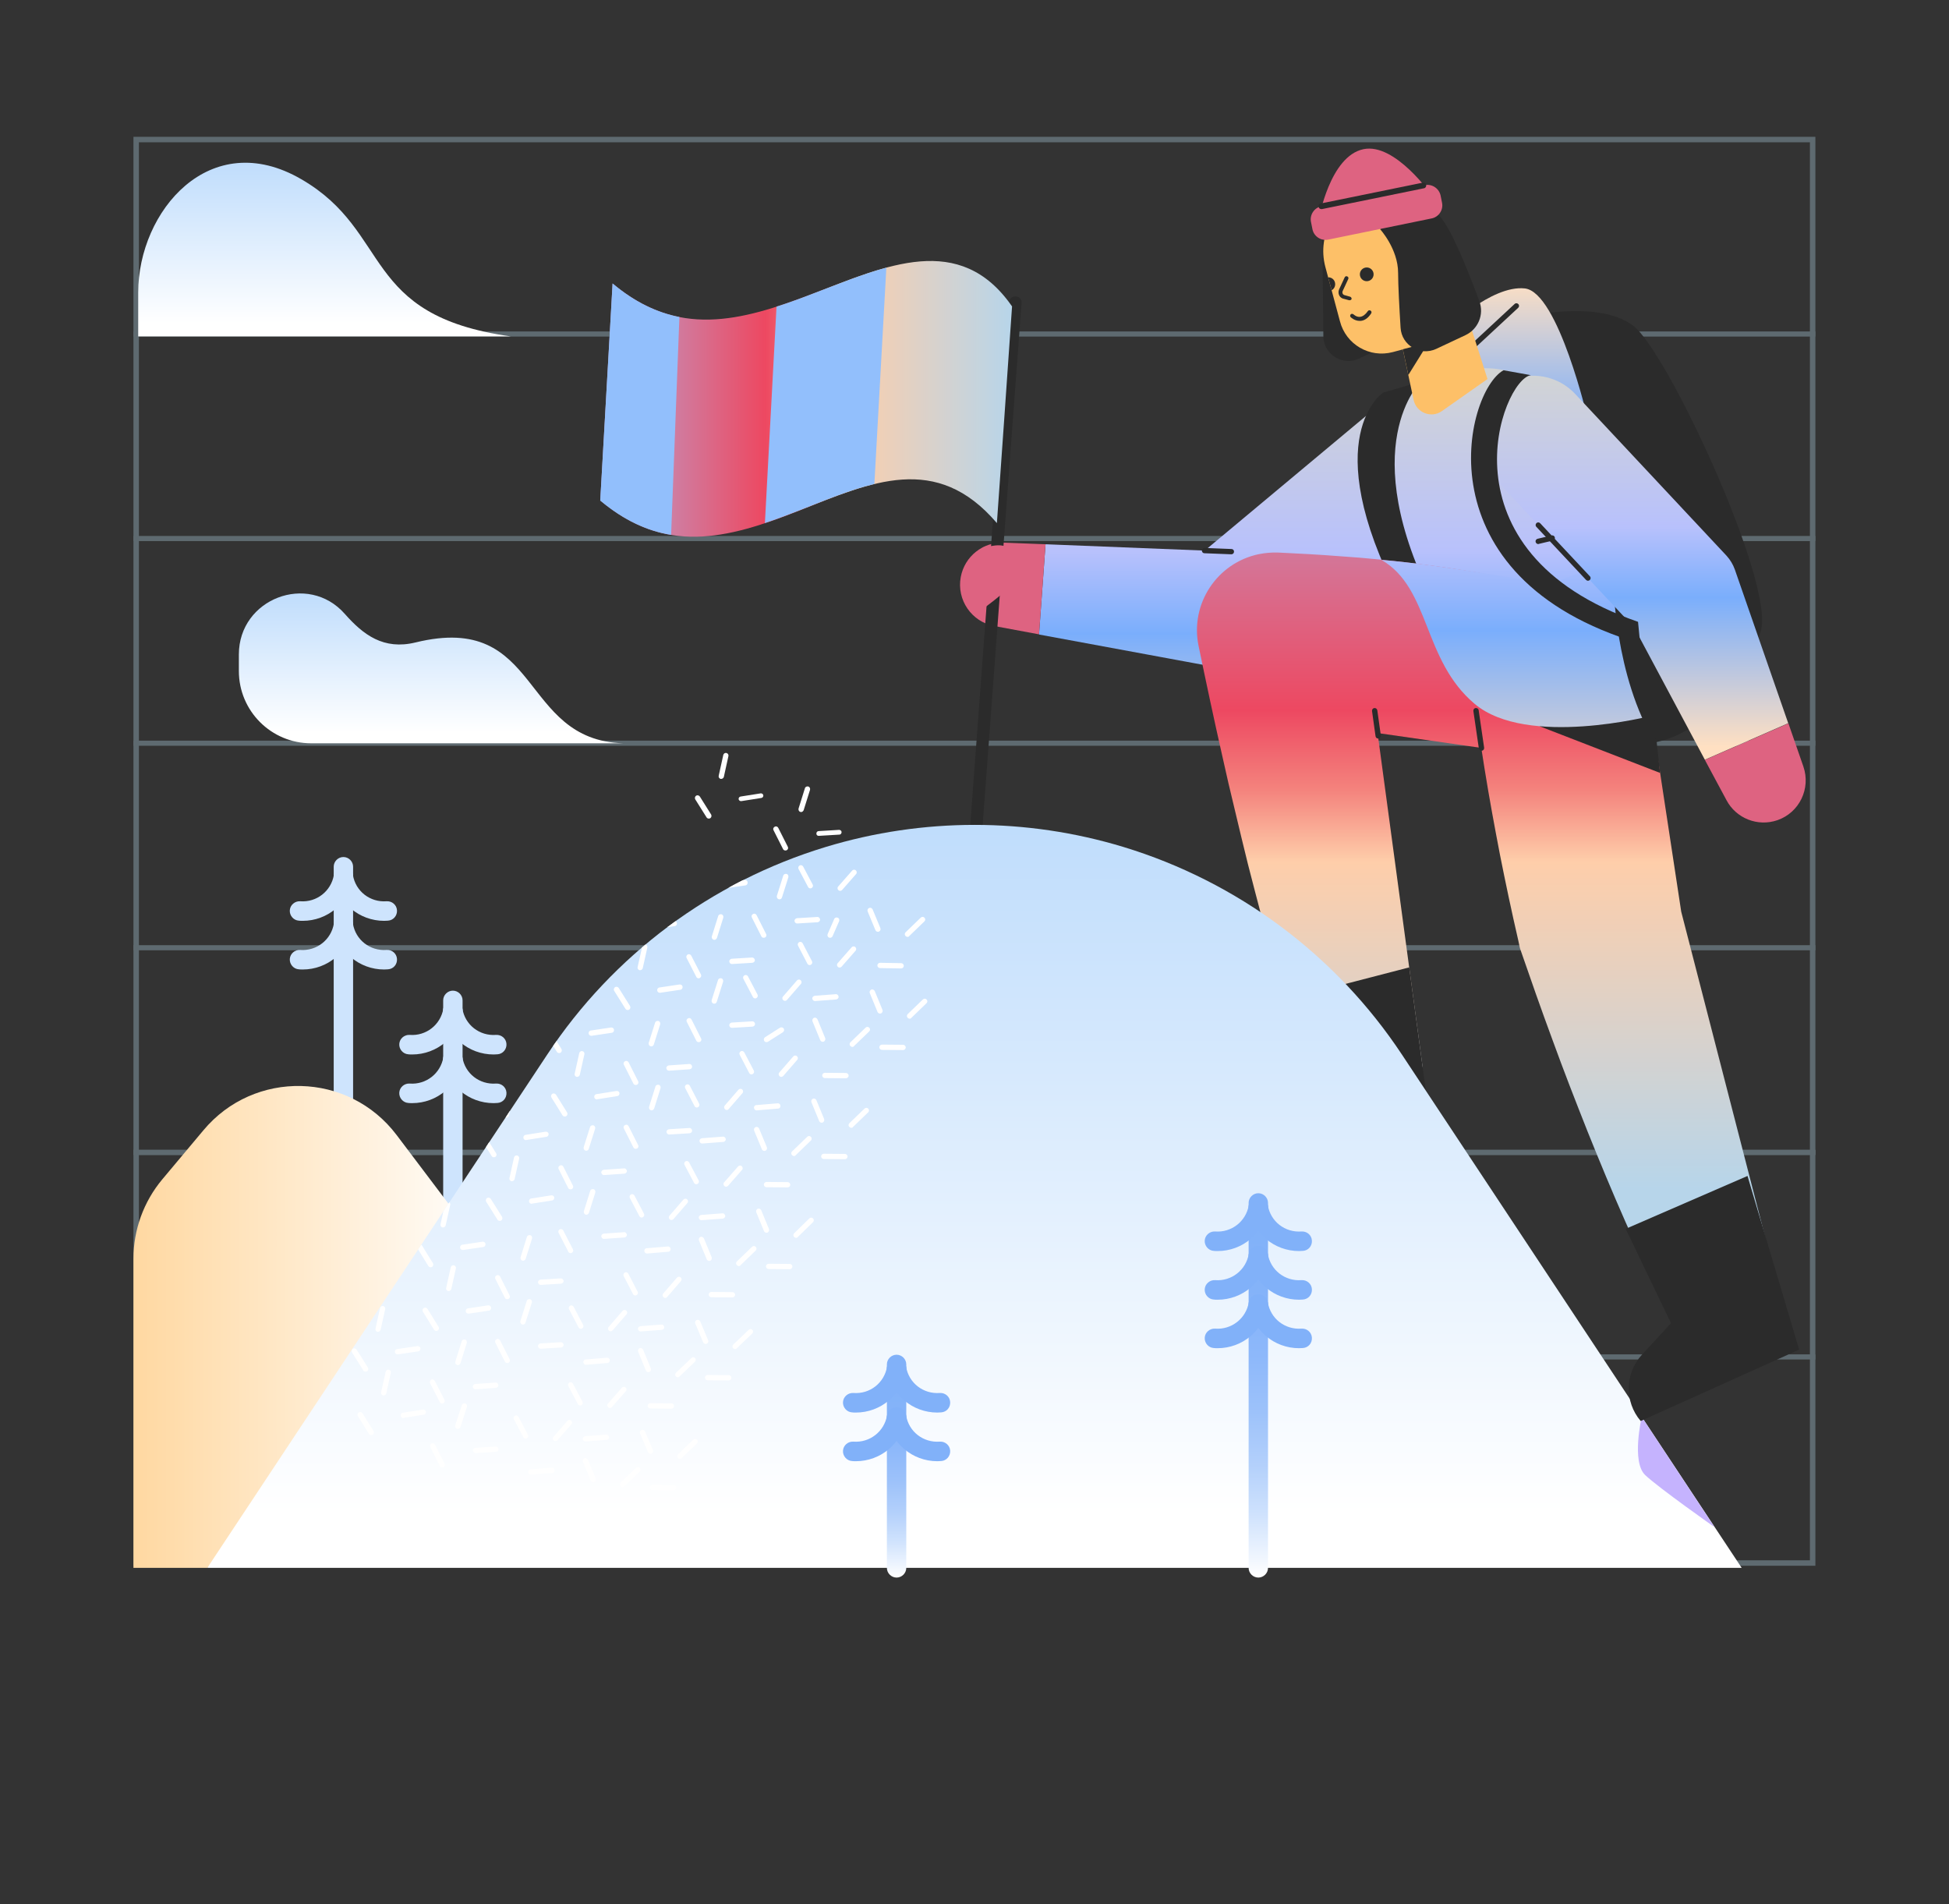 <?xml version="1.0" encoding="iso-8859-1"?>
<!-- Generator: Adobe Illustrator 23.0.2, SVG Export Plug-In . SVG Version: 6.00 Build 0)  -->
<svg version="1.1" id="Layer_1" xmlns="http://www.w3.org/2000/svg" xmlns:xlink="http://www.w3.org/1999/xlink" x="0px" y="0px"
	 viewBox="0 0 1105.6 1080" style="enable-background:new 0 0 1105.6 1080;" xml:space="preserve">
<rect x="0" y="0" width="1105.6" height="1080" fill="#333333" stroke="none"/>
<g style="opacity:0.3;">
	<g>
		<path style="fill:#C4ECFE;" d="M1026.7,80.7V885H78.8V80.7H1026.7 M1029.8,77.6H75.7v810.5h954.1L1029.8,77.6L1029.8,77.6z"/>
	</g>
	<g>
		<g>
			<rect x="75.7" y="652.2" style="fill:#C4ECFE;" width="954.1" height="2.9"/>
		</g>
		<g>
			<rect x="75.7" y="536.1" style="fill:#C4ECFE;" width="954.1" height="2.9"/>
		</g>
		<g>
			<rect x="75.7" y="652.2" style="fill:#C4ECFE;" width="954.1" height="2.9"/>
		</g>
		<g>
			<rect x="75.7" y="768.2" style="fill:#C4ECFE;" width="954.1" height="2.9"/>
		</g>
		<g>
			<rect x="75.7" y="420.1" style="fill:#C4ECFE;" width="954.1" height="2.9"/>
		</g>
		<g>
			<rect x="75.7" y="304" style="fill:#C4ECFE;" width="954.1" height="2.9"/>
		</g>
		<g>
			<rect x="75.7" y="188" style="fill:#C4ECFE;" width="954.1" height="2.9"/>
		</g>
	</g>
</g>
<linearGradient id="SVGID_1_" gradientUnits="userSpaceOnUse" x1="4532.235" y1="-219.098" x2="4532.235" y2="-128.129" gradientTransform="matrix(-1 0 0 1 4716.285 312)">
	<stop  offset="0" style="stop-color:#C0DDFC"/>
	<stop  offset="0.996" style="stop-color:#FFFFFF"/>
</linearGradient>
<path style="fill:url(#SVGID_1_);" d="M78.4,165.9c0-46.1,40.7-94.4,92.6-64.2c51.7,30,33.3,77.2,118.7,89.1H78.4V165.9z"/>
<linearGradient id="SVGID_2_" gradientUnits="userSpaceOnUse" x1="6174.96" y1="25.093" x2="6174.96" y2="103.646" gradientTransform="matrix(1 0 0 1 -5930.46 312)">
	<stop  offset="0" style="stop-color:#C0DDFC"/>
	<stop  offset="0.996" style="stop-color:#FFFFFF"/>
</linearGradient>
<path style="fill:url(#SVGID_2_);" d="M135.5,371.2c0-31.6,39.2-46.7,60.1-23c10.5,11.9,22,20.6,40.1,16.2
	c71.9-17.6,58.6,55.4,117.8,57.2h-177c-22.6,0-41-18.3-41-41V371.2z"/>
<path style="fill:#2B2B2B;" d="M796.4,248.4c-3.6-16,10.3-54.1,40.2-62.4s70.3-15.9,89.8-1.3c19.5,14.5,81.3,147.9,72.3,173.7
	c-12.9,36.9-45.7,75.5-89.5,60.3C865.3,403.6,807.5,298.6,796.4,248.4z"/>
<g>
	<path style="fill:#2B2B2B;" d="M750.1,133.9l0.6,56.8c0.1,10.3,10.9,17.1,20.2,12.7l21-9.9L761,131L750.1,133.9z"/>
	<linearGradient id="SVGID_3_" gradientUnits="userSpaceOnUse" x1="714.437" y1="458.156" x2="714.437" y2="211.991">
		<stop  offset="0" style="stop-color:#FFE0C2"/>
		<stop  offset="0.401" style="stop-color:#7AAEFC"/>
		<stop  offset="0.591" style="stop-color:#B8C1FC"/>
		<stop  offset="1" style="stop-color:#D2D4D4"/>
	</linearGradient>
	<path style="fill:url(#SVGID_3_);" d="M831.8,231.5c-11.7-14-32.6-15.9-46.6-4.2l-101.8,85l-90.3-3.6l-3.7,51.2l101.8,18.8
		c7.9,1.4,16.5-0.5,23.2-6.1l1.7-1.4l111.5-93.1C841.6,266.4,843.5,245.5,831.8,231.5z"/>
	<path style="fill:#DE6381;" d="M589.4,359.8l-25.3-4.7c-13-2.4-21.5-14.9-19.1-27.8c2.2-11.8,12.7-20,24.4-19.5l23.7,0.9"/>
	<g>
		<g>
			<g>
				<path id="SVGID_110_" style="fill:#FDC068;" d="M790.1,199.7l22.4-6c11.6-3.1,18.5-15,15.4-26.6l-9-33.7
					c-5-18.5-24-29.5-42.5-24.6l0,0c-18.5,5-29.5,24-24.6,42.5l8.3,30.9C763.5,195.4,776.9,203.2,790.1,199.7z"/>
			</g>
			<g>
				<path style="fill:#2B2B2B;" d="M757.4,161.2c0,1.5-0.8,2.8-2,3.4l-2-7.3h0.1C755.7,157.3,757.4,159,757.4,161.2z"/>
			</g>
		</g>
		
			<linearGradient id="SVGID_4_" gradientUnits="userSpaceOnUse" x1="860.172" y1="-153.791" x2="860.172" y2="55.668" gradientTransform="matrix(1 0 0 1 0 312)">
			<stop  offset="0" style="stop-color:#FFE0C2"/>
			<stop  offset="0.401" style="stop-color:#7AAEFC"/>
			<stop  offset="0.591" style="stop-color:#B8C1FC"/>
			<stop  offset="1" style="stop-color:#D2D4D4"/>
		</linearGradient>
		<path style="fill:url(#SVGID_4_);" d="M819.9,187.2c0,0,26.1-25.7,45.1-23.6c19,2.1,35.8,74.5,35.8,74.5S813.3,205.8,819.9,187.2z
			"/>
		<g>
			<path style="fill:#2B2B2B;" d="M835.1,198.3c-0.4,0-0.8-0.2-1.1-0.5c-0.6-0.6-0.5-1.6,0.1-2.1l25.1-23.3c0.6-0.6,1.6-0.5,2.1,0.1
				c0.6,0.6,0.5,1.6-0.1,2.1l-25.1,23.3C835.8,198.2,835.5,198.3,835.1,198.3z"/>
		</g>
		
			<linearGradient id="SVGID_5_" gradientUnits="userSpaceOnUse" x1="842.754" y1="146.155" x2="842.754" y2="-100.009" gradientTransform="matrix(1 0 0 1 0 312)">
			<stop  offset="0" style="stop-color:#FFE0C2"/>
			<stop  offset="0.401" style="stop-color:#7AAEFC"/>
			<stop  offset="0.591" style="stop-color:#B8C1FC"/>
			<stop  offset="1" style="stop-color:#D2D4D4"/>
		</linearGradient>
		<path style="fill:url(#SVGID_5_);" d="M888.7,238.1L888.7,238.1c0-0.2-0.1-0.3-0.1-0.5c-0.1-0.5-0.3-1-0.4-1.5h-0.1
			c-6.6-17.2-33.8-33-59.2-25.2l-23.5,6.4c-28.9,8.8-38.9,38.8-34,55.5l10.4,61.9l133.5-5C901,311.4,896.6,267.9,888.7,238.1z"/>
		<path style="fill:#2B2B2B;" d="M793.6,338.7c-46.9-91.1-9-116-9-116l21.5-6.3c0,0-38.6,36.3,8.2,127.3"/>
		<path style="fill:#FDC068;" d="M817.9,233.2l25.9-18.2l-20.1-63l-35.7,9.5l13.9,65.4C803.5,234.1,811.9,237.4,817.9,233.2z"/>
		<g>
			<path style="fill:#2B2B2B;" d="M765.6,170.3c-0.1,0-0.2,0-0.3,0l-3.7-1c-2-0.8-2.8-3.1-2-5.1l3.2-6.9c0.3-0.6,0.9-0.8,1.5-0.5
				s0.8,0.9,0.5,1.5l-3.2,6.9c-0.3,0.8,0,1.7,0.8,2.1l3.5,1c0.6,0.2,0.9,0.8,0.8,1.4C766.5,170,766.1,170.3,765.6,170.3z"/>
		</g>
		<g>
			<path style="fill:#2B2B2B;" d="M771.2,182c-2.8,0-4.9-2-5-2.1c-0.4-0.4-0.4-1.1,0-1.6c0.4-0.4,1.1-0.4,1.6,0c0,0,1.7,1.7,3.8,1.4
				c1.5-0.2,3-1.3,4.3-3.2c0.3-0.5,1-0.7,1.6-0.3c0.5,0.3,0.7,1,0.3,1.6c-1.7,2.6-3.7,4-5.9,4.2C771.6,182,771.4,182,771.2,182z"/>
		</g>
		<polygon style="fill:#2B2B2B;" points="795.8,198.1 810.4,194.2 798.9,212.7 		"/>
		<circle style="fill:#2B2B2B;" cx="775.3" cy="155.6" r="3.9"/>
	</g>
	
		<linearGradient id="SVGID_6_" gradientUnits="userSpaceOnUse" x1="781.545" y1="-90.913" x2="781.545" y2="362.172" gradientTransform="matrix(1 0 0 1 0 312)">
		<stop  offset="0" style="stop-color:#B8A7D3"/>
		<stop  offset="0.401" style="stop-color:#ED4861"/>
		<stop  offset="0.501" style="stop-color:#F4837D"/>
		<stop  offset="0.591" style="stop-color:#FECEAA"/>
		<stop  offset="1" style="stop-color:#B7D5EA"/>
	</linearGradient>
	<path style="fill:url(#SVGID_6_);" d="M870.9,428.6l-151.3-21.7l53.5-53.1L807,605.2l-63.6,8.6c-7-20.4-12.9-40.9-18.9-61.5
		c-5.8-20.5-11.2-41.2-16.5-61.8c-2.5-10.3-5.1-20.6-7.5-31l-3.7-15.5l-3.5-15.5c-4.7-20.7-9.1-41.4-13.4-62.2
		c-4.9-23.8,10.5-47.1,34.3-52c3.6-0.7,7.1-1,10.6-0.9l8,0.4c12.8,0.6,25.5,1.5,38.2,2.5c12.7,1.1,25.4,2.4,38,4.1
		c12.6,1.6,25.2,3.6,37.8,5.9l9.4,1.8c3.1,0.7,6.3,1.3,9.4,2l9.3,2.2l4.6,1.3l2.3,0.6l2.3,0.7L870.9,428.6z"/>
	<path style="fill:#2B2B2B;" d="M743.6,624.5l-19.1,15.1c-11.2,8.9-14.1,24.8-6.5,37l0,0l95.1-26.1l-13.7-101.8l-72.9,18.9
		L743.6,624.5z"/>
	
		<linearGradient id="SVGID_7_" gradientUnits="userSpaceOnUse" x1="919.5" y1="-90.913" x2="919.5" y2="362.172" gradientTransform="matrix(1 0 0 1 0 312)">
		<stop  offset="0" style="stop-color:#B8A7D3"/>
		<stop  offset="0.401" style="stop-color:#ED4861"/>
		<stop  offset="0.501" style="stop-color:#F4837D"/>
		<stop  offset="0.591" style="stop-color:#FECEAA"/>
		<stop  offset="1" style="stop-color:#B7D5EA"/>
	</linearGradient>
	<path style="fill:url(#SVGID_7_);" d="M924.4,324.4L954,519.1l-1-4.7l55,213.2l-62.1,16c-8.7-16.7-16.3-33.7-23.9-50.7
		c-7.5-17-14.6-34.1-21.5-51.3c-3.4-8.6-6.8-17.2-10.1-25.8l-4.9-12.9l-4.8-13c-6.4-17.3-12.5-34.7-18.5-52.1l-1-4.7
		c-3.7-16-7.1-32.1-10.3-48.2c-3.1-16.1-6.1-32.3-8.7-48.5c-2.6-16.2-5-32.4-6.9-48.8l-1.4-12.2c-0.4-4.1-0.9-8.2-1.2-12.3l-1-12.3
		l-0.4-6.2l-0.2-3.1l-0.1-3.1L924.4,324.4z"/>
	<polygon style="fill:#2B2B2B;" points="873.3,411.9 941.7,438.4 936.8,393.7 	"/>
	
		<linearGradient id="SVGID_8_" gradientUnits="userSpaceOnUse" x1="860.25" y1="147.699" x2="860.25" y2="-106.773" gradientTransform="matrix(1 0 0 1 0 312)">
		<stop  offset="0" style="stop-color:#FFE0C2"/>
		<stop  offset="0.401" style="stop-color:#7AAEFC"/>
		<stop  offset="0.591" style="stop-color:#B8C1FC"/>
		<stop  offset="1" style="stop-color:#D2D4D4"/>
	</linearGradient>
	<path style="fill:url(#SVGID_8_);" d="M783.7,317.6c27.8,16.2,23.2,56.8,52.9,81.7s100.2,6.7,100.2,6.7l-12.4-91.6l-45.9,17
		C878.5,331.3,819,320.4,783.7,317.6z"/>
	<path style="fill:#2B2B2B;" d="M915.2,329.7c0,0,0.5,53.9,23.9,91.9l-2.4-81.9L915.2,329.7z"/>
	<path style="fill:#DE6381;" d="M1014.5,410.3l8.5,24.5c4.3,12.5-2.3,26.1-14.7,30.4c-11.3,3.9-23.5-1.1-28.9-11.3L967.1,431"/>
	
		<linearGradient id="SVGID_9_" gradientUnits="userSpaceOnUse" x1="925.434" y1="111.747" x2="925.434" y2="-99.848" gradientTransform="matrix(1 0 0 1 0 312)">
		<stop  offset="0" style="stop-color:#FFE0C2"/>
		<stop  offset="0.401" style="stop-color:#7AAEFC"/>
		<stop  offset="0.591" style="stop-color:#B8C1FC"/>
		<stop  offset="1" style="stop-color:#D2D4D4"/>
	</linearGradient>
	<path style="fill:url(#SVGID_9_);" d="M967.1,430.9l-43.5-81.4l6.1,9.3l-84.3-90.1c-12.5-13.3-11.8-34.3,1.6-46.7
		s34.3-11.8,46.7,1.6l84.3,90.1l1.4,1.5c2.1,2.3,3.7,5,4.7,7.8l30.3,87.2"/>
	<path style="fill:#2B2B2B;" d="M930.4,365c-125.7-37.1-99.5-142.8-77.5-155l15.5,2.8c-16.3,2.4-54.1,100.1,60.8,139.9"/>
	<g>
		<path style="fill:#2B2B2B;" d="M782.8,129.9c0,0,10.3,11.2,10.3,24.9c0,6.8,0.7,19.8,1.4,31.1c0.6,10,11.1,16.2,20.2,12l16.6-7.8
			c7.2-3.4,10.7-11.7,7.9-19.2c-6.7-18.3-18.9-49-25.5-50.4C804.1,118.5,782.8,129.9,782.8,129.9z"/>
		<path style="fill:#DE6381;" d="M808.2,105l-58.6,12c-4.1,0.8-6.8,4.9-5.9,9l0.8,4c0.8,4.1,4.9,6.8,9,5.9l58.6-12
			c4.1-0.8,6.8-4.9,5.9-9l-0.8-4C816.3,106.8,812.3,104.2,808.2,105z"/>
		<path style="fill:#DE6381;" d="M773.5,84.6c-19.1,3.9-25.3,39.4-25.3,39.4l64.1-13.1C812.3,110.9,791.5,80.9,773.5,84.6z"/>
		<g>
			<path style="fill:#2B2B2B;" d="M749.6,118.6c-0.8,0-1.5-0.5-1.6-1.3c-0.2-0.9,0.4-1.8,1.3-1.9l57.8-11.8c0.9-0.2,1.8,0.4,1.9,1.3
				c0.2,0.9-0.4,1.8-1.3,1.9l-57.8,11.8C749.8,118.6,749.7,118.6,749.6,118.6z"/>
		</g>
	</g>
</g>
<g>
	<path style="fill:#2B2B2B;" d="M552.8,486.3c-0.1,0-0.2,0-0.3,0c-1.9-0.1-3.4-1.8-3.2-3.8l23.2-311.2c0.1-1.9,1.8-3.4,3.8-3.2
		c1.9,0.1,3.4,1.8,3.2,3.8l-23.2,311.2C556.2,484.9,554.6,486.3,552.8,486.3z"/>
</g>
<g>
	<g>
		
			<linearGradient id="XMLID_2_" gradientUnits="userSpaceOnUse" x1="340.5" y1="-85.764" x2="574.1" y2="-85.764" gradientTransform="matrix(1 0 0 1 0 312)">
			<stop  offset="0" style="stop-color:#B8A7D3"/>
			<stop  offset="0.401" style="stop-color:#ED4861"/>
			<stop  offset="0.501" style="stop-color:#F4837D"/>
			<stop  offset="0.591" style="stop-color:#FECEAA"/>
			<stop  offset="1" style="stop-color:#B7D5EA"/>
		</linearGradient>
		<path id="XMLID_85_" style="fill:url(#XMLID_2_);" d="M565.5,296.7c-34.3-40.2-71.3-23.3-112.4-7s-76,24.9-112.6-5.8
			c2.3-41,4.7-82.1,7-123.1c36.9,30.9,72,21.7,113.4,5.9c41.5-15.9,83.6-35.6,113.2,7.1C571.3,214.7,568.4,255.7,565.5,296.7z"/>
	</g>
	<g>
		<path style="fill:none;" d="M565.5,296.7c-34.3-40.2-71.3-23.3-112.4-7s-76,24.9-112.6-5.8c2.3-41,4.7-82.1,7-123.1
			c36.9,30.9,72,21.7,113.4,5.9c41.5-15.9,83.6-35.6,113.2,7.1C571.3,214.7,568.4,255.7,565.5,296.7z"/>
		<path style="fill:#92BFFC;" d="M502.8,151.8L496,274.5c-13.8,3.3-28,9.3-42.8,15.1c-6.6,2.6-13,5-19.3,7.1l6.6-122.8
			c6.7-2.1,13.5-4.6,20.5-7.3C475,161.3,489.1,155.5,502.8,151.8z"/>
	</g>
	<g>
		<path style="fill:#92BFFC;" d="M385.4,179.8l-4.7,123.6c-13.4-2.2-26.7-8.2-40.2-19.5c2.3-41,4.7-82.1,7-123.1
			C360.2,171.5,372.8,177.3,385.4,179.8z"/>
	</g>
</g>
<g>
	<g>
		<g>
			<path style="fill:#CEE4FD;" d="M194.8,665.7c-3,0-5.5-2.5-5.5-5.5V491.6c0-3,2.5-5.5,5.5-5.5s5.5,2.5,5.5,5.5v168.6
				C200.3,663.2,197.8,665.7,194.8,665.7z"/>
		</g>
	</g>
	<g>
		<path style="fill:#CEE4FD;" d="M217.9,549.9c-14.1,0-26.2-10.1-28.5-24.2c-0.5-3,1.5-5.8,4.5-6.3s5.8,1.5,6.3,4.5
			c1.5,9.2,9.7,15.6,19.1,14.9c3-0.2,5.7,2,5.9,5.1s-2,5.7-5.1,5.9C219.4,549.8,218.6,549.9,217.9,549.9z"/>
	</g>
	<g>
		<path style="fill:#CEE4FD;" d="M171.7,549.9c-0.7,0-1.5,0-2.2-0.1c-3-0.2-5.3-2.9-5.1-5.9s2.9-5.3,5.9-5.1
			c9.3,0.7,17.5-5.7,19.1-14.9c0.5-3,3.3-5,6.3-4.5s5,3.3,4.5,6.3C197.9,539.8,185.8,549.9,171.7,549.9z"/>
	</g>
	<g>
		<path style="fill:#CEE4FD;" d="M217.9,522.3c-14.1,0-26.2-10.1-28.5-24.2c-0.5-3,1.5-5.8,4.5-6.3s5.8,1.5,6.3,4.5
			c1.5,9.2,9.7,15.6,19.1,14.9c3-0.2,5.7,2,5.9,5.1c0.2,3-2,5.7-5.1,5.9C219.4,522.2,218.6,522.3,217.9,522.3z"/>
	</g>
	<g>
		<path style="fill:#CEE4FD;" d="M171.7,522.3c-0.7,0-1.5,0-2.2-0.1c-3-0.2-5.3-2.9-5.1-5.9s2.9-5.3,5.9-5.1
			c9.3,0.7,17.5-5.7,19.1-14.9c0.5-3,3.3-5,6.3-4.5s5,3.3,4.5,6.3C197.9,512.2,185.8,522.3,171.7,522.3z"/>
	</g>
</g>
<g>
	<g>
		<g>
			<path style="fill:#CEE4FD;" d="M256.9,741.5c-3,0-5.5-2.5-5.5-5.5V567.4c0-3,2.5-5.5,5.5-5.5s5.5,2.5,5.5,5.5V736
				C262.4,739,259.9,741.5,256.9,741.5z"/>
		</g>
	</g>
	<g>
		<path style="fill:#CEE4FD;" d="M280,625.7c-14.1,0-26.2-10-28.5-24.2c-0.5-3,1.5-5.8,4.5-6.3s5.8,1.5,6.3,4.5
			c1.5,9.2,9.7,15.6,19.1,14.9c3-0.2,5.7,2,5.9,5.1s-2,5.7-5.1,5.9C281.5,625.6,280.7,625.7,280,625.7z"/>
	</g>
	<g>
		<path style="fill:#CEE4FD;" d="M233.8,625.7c-0.7,0-1.5,0-2.2-0.1c-3-0.2-5.3-2.9-5.1-5.9s2.9-5.3,5.9-5.1
			c9.3,0.7,17.5-5.7,19.1-14.9c0.5-3,3.3-5,6.3-4.5c3,0.5,5,3.3,4.5,6.3C260,615.6,247.9,625.7,233.8,625.7z"/>
	</g>
	<g>
		<path style="fill:#CEE4FD;" d="M280,598.1c-14.1,0-26.2-10-28.5-24.2c-0.5-3,1.5-5.8,4.5-6.3s5.8,1.5,6.3,4.5
			c1.5,9.2,9.7,15.6,19.1,14.9c3-0.2,5.7,2,5.9,5.1c0.2,3-2,5.7-5.1,5.9C281.5,598,280.7,598.1,280,598.1z"/>
	</g>
	<g>
		<path style="fill:#CEE4FD;" d="M233.8,598.1c-0.7,0-1.5,0-2.2-0.1c-3-0.2-5.3-2.9-5.1-5.9s2.9-5.3,5.9-5.1
			c9.3,0.7,17.5-5.7,19.1-14.9c0.5-3,3.3-5,6.3-4.5c3,0.5,5,3.3,4.5,6.3C260,588,247.9,598.1,233.8,598.1z"/>
	</g>
</g>
<linearGradient id="SVGID_10_" gradientUnits="userSpaceOnUse" x1="75.7" y1="440.634" x2="280.5" y2="440.634" gradientTransform="matrix(1 0 0 1 0 312)">
	<stop  offset="0" style="stop-color:#FFD8A1"/>
	<stop  offset="0.996" style="stop-color:#FFFFFF"/>
</linearGradient>
<path style="fill:url(#SVGID_10_);" d="M280.5,717.3L225,643.8c-27.2-36-80.8-37.3-109.7-2.6L92,669c-10.5,12.6-16.3,28.5-16.3,44.9
	v175.4h41.9L280.5,717.3z"/>
<linearGradient id="SVGID_11_" gradientUnits="userSpaceOnUse" x1="-1033.233" y1="158.524" x2="-1033.233" y2="547.829" gradientTransform="matrix(-1 0 0 1 -480.433 312)">
	<stop  offset="0" style="stop-color:#C0DDFC"/>
	<stop  offset="0.996" style="stop-color:#FFFFFF"/>
</linearGradient>
<path style="fill:url(#SVGID_11_);" d="M988,889.3L795.3,598.2c-37.4-56.5-93.3-98.1-158-117.8l0,0c-55.1-16.7-113.8-16.7-168.9,0
	l0,0c-64.8,19.7-120.7,61.3-158,117.8L117.6,889.3"/>
<path style="fill:#C5B3FE;" d="M931.3,803.7c0,0-6,25.5,2,33s39.3,29.5,39.3,29.5L931.3,803.7z"/>
<g>
	<g>
		<g>
			
				<linearGradient id="SVGID_12_" gradientUnits="userSpaceOnUse" x1="713.8" y1="364.8" x2="713.8" y2="582.8" gradientTransform="matrix(1 0 0 1 0 312)">
				<stop  offset="0.011" style="stop-color:#81B1F9"/>
				<stop  offset="0.25" style="stop-color:#84B3F9"/>
				<stop  offset="0.421" style="stop-color:#8DB8FA"/>
				<stop  offset="0.57" style="stop-color:#9DC2FA"/>
				<stop  offset="0.707" style="stop-color:#B3D0FB"/>
				<stop  offset="0.836" style="stop-color:#CFE2FD"/>
				<stop  offset="0.957" style="stop-color:#F2F7FE"/>
				<stop  offset="0.996" style="stop-color:#FFFFFF"/>
			</linearGradient>
			<path style="fill:url(#SVGID_12_);" d="M713.8,894.8c-3,0-5.5-2.5-5.5-5.5v-207c0-3,2.5-5.5,5.5-5.5s5.5,2.5,5.5,5.5v207
				C719.3,892.3,716.8,894.8,713.8,894.8z"/>
		</g>
	</g>
	<g>
		<path style="fill:#81B1F9;" d="M736.9,737.2c-14.1,0-26.2-10.1-28.5-24.2c-0.5-3,1.5-5.8,4.5-6.3s5.8,1.5,6.3,4.5
			c1.5,9.2,9.7,15.6,19.1,14.9c3-0.2,5.7,2,5.9,5.1s-2,5.7-5.1,5.9C738.4,737.1,737.6,737.2,736.9,737.2z"/>
	</g>
	<g>
		<path style="fill:#81B1F9;" d="M690.7,737.2c-0.7,0-1.5,0-2.2-0.1c-3-0.2-5.3-2.9-5.1-5.9s2.9-5.3,5.9-5.1
			c9.3,0.7,17.5-5.7,19.1-14.9c0.5-3,3.3-5,6.3-4.5s5,3.3,4.5,6.3C716.9,727.1,704.8,737.2,690.7,737.2z"/>
	</g>
	<g>
		<path style="fill:#81B1F9;" d="M736.9,764.7c-14.1,0-26.2-10.1-28.5-24.2c-0.5-3,1.5-5.8,4.5-6.3s5.8,1.5,6.3,4.5
			c1.5,9.2,9.7,15.6,19.1,14.9c3-0.2,5.7,2,5.9,5.1s-2,5.7-5.1,5.9C738.4,764.6,737.6,764.7,736.9,764.7z"/>
	</g>
	<g>
		<path style="fill:#81B1F9;" d="M690.7,764.7c-0.7,0-1.5,0-2.2-0.1c-3-0.2-5.3-2.9-5.1-5.9s2.9-5.3,5.9-5.1
			c9.3,0.7,17.5-5.7,19.1-14.9c0.5-3,3.3-5,6.3-4.5s5,3.3,4.5,6.3C716.9,754.6,704.8,764.7,690.7,764.7z"/>
	</g>
	<g>
		<path style="fill:#81B1F9;" d="M736.9,709.6c-14.1,0-26.2-10.1-28.5-24.2c-0.5-3,1.5-5.8,4.5-6.3s5.8,1.5,6.3,4.5
			c1.5,9.2,9.7,15.6,19.1,14.9c3-0.2,5.7,2,5.9,5.1s-2,5.7-5.1,5.9C738.4,709.5,737.6,709.6,736.9,709.6z"/>
	</g>
	<g>
		<path style="fill:#81B1F9;" d="M690.7,709.6c-0.7,0-1.5,0-2.2-0.1c-3-0.2-5.3-2.9-5.1-5.9s2.9-5.3,5.9-5.1
			c9.3,0.7,17.5-5.7,19.1-14.9c0.5-3,3.3-5,6.3-4.5s5,3.3,4.5,6.3C716.9,699.5,704.8,709.6,690.7,709.6z"/>
	</g>
</g>
<g>
	<g>
		<g>
			
				<linearGradient id="SVGID_13_" gradientUnits="userSpaceOnUse" x1="508.6" y1="456.4" x2="508.6" y2="582.8" gradientTransform="matrix(1 0 0 1 0 312)">
				<stop  offset="0.011" style="stop-color:#81B1F9"/>
				<stop  offset="0.25" style="stop-color:#84B3F9"/>
				<stop  offset="0.421" style="stop-color:#8DB8FA"/>
				<stop  offset="0.57" style="stop-color:#9DC2FA"/>
				<stop  offset="0.707" style="stop-color:#B3D0FB"/>
				<stop  offset="0.836" style="stop-color:#CFE2FD"/>
				<stop  offset="0.957" style="stop-color:#F2F7FE"/>
				<stop  offset="0.996" style="stop-color:#FFFFFF"/>
			</linearGradient>
			<path style="fill:url(#SVGID_13_);" d="M508.6,894.8c-3,0-5.5-2.5-5.5-5.5V773.9c0-3,2.5-5.5,5.5-5.5s5.5,2.5,5.5,5.5v115.4
				C514.1,892.3,511.6,894.8,508.6,894.8z"/>
		</g>
	</g>
	<g>
		<path style="fill:#81B1F9;" d="M531.7,828.8c-14.1,0-26.2-10.1-28.5-24.2c-0.5-3,1.5-5.8,4.5-6.3s5.8,1.5,6.3,4.5
			c1.5,9.2,9.7,15.6,19.1,14.9c3-0.2,5.7,2,5.9,5.1c0.2,3-2,5.7-5.1,5.9C533.2,828.7,532.4,828.8,531.7,828.8z"/>
	</g>
	<g>
		<path style="fill:#81B1F9;" d="M485.5,828.8c-0.7,0-1.5,0-2.2-0.1c-3-0.2-5.3-2.9-5.1-5.9c0.2-3,2.9-5.3,5.9-5.1
			c9.3,0.7,17.5-5.7,19.1-14.9c0.5-3,3.3-5,6.3-4.5c3,0.5,5,3.3,4.5,6.3C511.7,818.7,499.6,828.8,485.5,828.8z"/>
	</g>
	<g>
		<path style="fill:#81B1F9;" d="M531.7,801.2c-14.1,0-26.2-10.1-28.5-24.2c-0.5-3,1.5-5.8,4.5-6.3s5.8,1.5,6.3,4.5
			c1.5,9.2,9.7,15.6,19.1,14.9c3-0.2,5.7,2,5.9,5.1s-2,5.7-5.1,5.9C533.2,801.1,532.4,801.2,531.7,801.2z"/>
	</g>
	<g>
		<path style="fill:#81B1F9;" d="M485.5,801.2c-0.7,0-1.5,0-2.2-0.1c-3-0.2-5.3-2.9-5.1-5.9c0.2-3,2.9-5.3,5.9-5.1
			c9.4,0.7,17.5-5.7,19.1-14.9c0.5-3,3.3-5,6.3-4.5c3,0.5,5,3.3,4.5,6.3C511.7,791.1,499.6,801.2,485.5,801.2z"/>
	</g>
</g>
<path style="fill:#2B2B2B;" d="M947.9,750.5l-16.5,17.9c-9.7,10.5-10,26.7-0.7,37.6l0,0l89.9-40.5L991.3,667l-69.1,30L947.9,750.5z"
	/>
<g>
	<path style="fill:#2B2B2B;" d="M840.4,425.8c-0.7,0-1.4-0.5-1.5-1.3l-3.1-21.2c-0.1-0.8,0.4-1.6,1.3-1.7c0.8-0.1,1.6,0.4,1.7,1.3
		l3.1,21.2c0.1,0.8-0.4,1.6-1.3,1.7C840.5,425.8,840.5,425.8,840.4,425.8z"/>
</g>
<g>
	<path style="fill:#2B2B2B;" d="M900.8,329.4c-0.4,0-0.8-0.2-1.1-0.5l-28.2-30.1c-0.6-0.6-0.5-1.6,0.1-2.1c0.6-0.6,1.6-0.5,2.1,0.1
		l28.2,30.1c0.6,0.6,0.5,1.6-0.1,2.1C901.5,329.3,901.2,329.4,900.8,329.4z"/>
</g>
<g>
	<path style="fill:#2B2B2B;" d="M872.6,308.6c-0.7,0-1.3-0.5-1.5-1.2c-0.2-0.8,0.3-1.6,1.1-1.8l8-1.9c0.8-0.2,1.6,0.3,1.8,1.1
		c0.2,0.8-0.3,1.6-1.1,1.8l-8,1.9C872.8,308.6,872.7,308.6,872.6,308.6z"/>
</g>
<g>
	<path style="fill:#2B2B2B;" d="M698.5,314.4L698.5,314.4l-15.3-0.6c-0.8,0-1.5-0.7-1.4-1.6c0-0.8,0.7-1.5,1.6-1.4l15.2,0.6
		c0.8,0,1.5,0.7,1.4,1.6C700,313.8,699.3,314.4,698.5,314.4z"/>
</g>
<g>
	<path style="fill:#2B2B2B;" d="M781.8,418.9c-0.7,0-1.4-0.5-1.5-1.3l-2-14.3c-0.1-0.8,0.5-1.6,1.3-1.7s1.6,0.5,1.7,1.3l2,14.3
		c0.1,0.8-0.5,1.6-1.3,1.7C781.9,418.9,781.9,418.9,781.8,418.9z"/>
</g>
<path style="fill:#DE6381;" d="M557.6,310.4c4.3,0,16.1-5.4,17.6,7.6c0.7,6.3-0.4,11.9-4.3,16.4c-2.9,3.4-15.1,12.3-15.1,12.3
	L557.6,310.4z"/>
<g>
	<g>
		<path style="fill:#FFFFFF;" d="M445.5,482.4c-0.5,0-1.1-0.3-1.3-0.8l-5.4-10.7c-0.4-0.7-0.1-1.6,0.7-2c0.7-0.4,1.6-0.1,2,0.7
			l5.4,10.7c0.4,0.7,0.1,1.6-0.7,2C446,482.3,445.7,482.4,445.5,482.4z"/>
	</g>
	<g>
		<path style="fill:#FFFFFF;" d="M464.4,474.1c-0.7,0-1.3-0.5-1.3-1.3c0-0.7,0.5-1.4,1.3-1.4l11.6-0.7c0.7,0,1.4,0.5,1.4,1.3
			c0,0.7-0.5,1.4-1.3,1.4L464.4,474.1C464.5,474.1,464.4,474.1,464.4,474.1z"/>
	</g>
	<g>
		<path style="fill:#FFFFFF;" d="M454.4,460.6c-0.1,0-0.3,0-0.4-0.1c-0.8-0.2-1.2-1.1-1-1.9l3.6-11.5c0.2-0.8,1.1-1.2,1.9-1
			s1.2,1.1,1,1.9l-3.6,11.5C455.6,460.2,455,460.6,454.4,460.6z"/>
	</g>
</g>
<g>
	<g>
		<path style="fill:#FFFFFF;" d="M402.1,464.3c-0.5,0-1-0.2-1.3-0.7l-6.4-10.2c-0.4-0.7-0.2-1.6,0.5-2.1c0.7-0.4,1.6-0.2,2.1,0.5
			l6.4,10.2c0.4,0.7,0.2,1.6-0.5,2.1C402.6,464.2,402.4,464.3,402.1,464.3z"/>
	</g>
	<g>
		<path style="fill:#FFFFFF;" d="M420.3,454.4c-0.6,0-1.2-0.5-1.3-1.1c-0.1-0.7,0.4-1.4,1.1-1.5l11.4-1.8c0.7-0.1,1.4,0.4,1.5,1.1
			s-0.4,1.4-1.1,1.5l-11.4,1.8C420.4,454.4,420.4,454.4,420.3,454.4z"/>
	</g>
	<g>
		<path style="fill:#FFFFFF;" d="M409.1,441.8c-0.1,0-0.2,0-0.3,0c-0.8-0.2-1.3-1-1.1-1.8l2.6-11.8c0.2-0.8,1-1.3,1.8-1.1
			c0.8,0.2,1.3,1,1.1,1.8l-2.6,11.8C410.4,441.3,409.8,441.8,409.1,441.8z"/>
	</g>
</g>
<g>
	<g>
		<g>
			<g>
				<path style="fill:#FFFFFF;" d="M360.6,615.4c-0.5,0-1.1-0.3-1.3-0.8l-5.4-10.7c-0.4-0.7-0.1-1.6,0.7-2c0.7-0.4,1.6-0.1,2,0.7
					l5.4,10.7c0.4,0.7,0.1,1.6-0.7,2C361.1,615.3,360.8,615.4,360.6,615.4z"/>
			</g>
			<g>
				<path style="fill:#FFFFFF;" d="M379.5,607.3c-0.8,0-1.4-0.6-1.5-1.4c-0.1-0.8,0.6-1.5,1.4-1.6l11.6-0.8c0.8-0.1,1.5,0.6,1.6,1.4
					c0.1,0.8-0.6,1.5-1.4,1.6l-11.6,0.8H379.5z"/>
			</g>
			<g>
				<path style="fill:#FFFFFF;" d="M369.5,593.5c-0.1,0-0.3,0-0.5-0.1c-0.8-0.2-1.2-1.1-1-1.9l3.6-11.4c0.2-0.8,1.1-1.2,1.9-1
					s1.2,1.1,1,1.9l-3.6,11.4C370.7,593.1,370.1,593.5,369.5,593.5z"/>
			</g>
		</g>
		<g>
			<g>
				<path style="fill:#FFFFFF;" d="M360.6,651.6c-0.5,0-1.1-0.3-1.3-0.8l-5.4-10.7c-0.4-0.7-0.1-1.6,0.7-2c0.7-0.4,1.6-0.1,2,0.7
					l5.4,10.7c0.4,0.7,0.1,1.6-0.7,2C361.1,651.5,360.8,651.6,360.6,651.6z"/>
			</g>
			<g>
				<path style="fill:#FFFFFF;" d="M379.6,643.5c-0.8,0-1.4-0.6-1.5-1.4c-0.1-0.8,0.6-1.5,1.4-1.6l11.5-0.7c0.8-0.1,1.5,0.6,1.6,1.4
					c0.1,0.8-0.6,1.5-1.4,1.6L379.6,643.5C379.7,643.5,379.6,643.5,379.6,643.5z"/>
			</g>
			<g>
				<path style="fill:#FFFFFF;" d="M369.6,629.8c-0.1,0-0.3,0-0.4-0.1c-0.8-0.2-1.2-1.1-1-1.9l3.6-11.5c0.2-0.8,1.1-1.2,1.9-1
					s1.2,1.1,1,1.9l-3.6,11.5C370.8,629.4,370.2,629.8,369.6,629.8z"/>
			</g>
		</g>
		<g>
			<g>
				<path style="fill:#FFFFFF;" d="M318,597.1c-0.3,0.1-0.5,0.2-0.8,0.2c-0.5,0-1-0.2-1.3-0.7l-2.1-3.4c0.6-0.9,1.3-1.8,1.9-2.7
					l2.8,4.5C318.9,595.7,318.7,596.6,318,597.1z"/>
			</g>
			<g>
				<path style="fill:#FFFFFF;" d="M335.4,587.5c-0.7,0-1.4-0.5-1.5-1.3s0.4-1.6,1.3-1.7l11.4-1.7c0.8-0.1,1.6,0.4,1.7,1.3
					c0.1,0.8-0.4,1.6-1.3,1.7l-11.4,1.7C335.5,587.5,335.5,587.5,335.4,587.5z"/>
			</g>
		</g>
		<g>
			<g>
				<path style="fill:#FFFFFF;" d="M320.4,633.3c-0.5,0-1-0.2-1.3-0.7l-6.3-10.1c-0.4-0.7-0.2-1.6,0.5-2.1c0.7-0.4,1.6-0.2,2.1,0.5
					l6.3,10.1c0.4,0.7,0.2,1.6-0.5,2.1C320.9,633.2,320.7,633.3,320.4,633.3z"/>
			</g>
			<g>
				<path style="fill:#FFFFFF;" d="M338.6,623.6c-0.7,0-1.4-0.5-1.5-1.3s0.4-1.6,1.2-1.7l11.4-1.8c0.8-0.1,1.6,0.4,1.7,1.2
					s-0.4,1.6-1.2,1.7l-11.4,1.8C338.8,623.6,338.7,623.6,338.6,623.6z"/>
			</g>
			<g>
				<path style="fill:#FFFFFF;" d="M327.4,610.8c-0.1,0-0.2,0-0.3,0c-0.8-0.2-1.3-1-1.1-1.8l2.6-11.7c0.2-0.8,1-1.3,1.8-1.1
					s1.3,1,1.1,1.8l-2.6,11.7C328.7,610.3,328.1,610.8,327.4,610.8z"/>
			</g>
		</g>
		<g>
			<g>
				<path style="fill:#FFFFFF;" d="M323.6,674.6c-0.5,0-1.1-0.3-1.3-0.8l-5.4-10.7c-0.4-0.7-0.1-1.6,0.7-2c0.7-0.4,1.6-0.1,2,0.7
					l5.4,10.7c0.4,0.7,0.1,1.6-0.7,2C324.1,674.5,323.8,674.6,323.6,674.6z"/>
			</g>
			<g>
				<path style="fill:#FFFFFF;" d="M342.6,666.5c-0.8,0-1.4-0.6-1.5-1.4c-0.1-0.8,0.6-1.5,1.4-1.6l11.5-0.8c0.8-0.1,1.5,0.6,1.6,1.4
					c0.1,0.8-0.6,1.5-1.4,1.6l-11.5,0.8H342.6z"/>
			</g>
			<g>
				<path style="fill:#FFFFFF;" d="M332.6,652.7c-0.1,0-0.3,0-0.5-0.1c-0.8-0.2-1.2-1.1-1-1.9l3.6-11.4c0.2-0.8,1.1-1.2,1.9-1
					s1.2,1.1,1,1.9l-3.6,11.4C333.8,652.3,333.2,652.7,332.6,652.7z"/>
			</g>
		</g>
		<g>
			<g>
				<path style="fill:#FFFFFF;" d="M323.7,710.8c-0.5,0-1.1-0.3-1.3-0.8l-5.5-10.7c-0.4-0.7-0.1-1.6,0.6-2s1.6-0.1,2,0.6l5.5,10.7
					c0.4,0.7,0.1,1.6-0.6,2C324.2,710.7,323.9,710.8,323.7,710.8z"/>
			</g>
			<g>
				<path style="fill:#FFFFFF;" d="M342.6,702.7c-0.8,0-1.4-0.6-1.5-1.4c-0.1-0.8,0.6-1.5,1.4-1.6l11.5-0.8c0.8-0.1,1.5,0.6,1.6,1.4
					c0.1,0.8-0.6,1.5-1.4,1.6l-11.5,0.8H342.6z"/>
			</g>
			<g>
				<path style="fill:#FFFFFF;" d="M332.6,689c-0.1,0-0.3,0-0.4-0.1c-0.8-0.2-1.2-1.1-1-1.9l3.6-11.5c0.2-0.8,1.1-1.2,1.9-1
					s1.2,1.1,1,1.9l-3.6,11.5C333.8,688.6,333.2,689,332.6,689z"/>
			</g>
		</g>
		<g>
			<g>
				<path style="fill:#FFFFFF;" d="M281,656.2c-0.3,0.1-0.5,0.2-0.8,0.2c-0.5,0-1-0.2-1.3-0.7l-3.2-5.1l1.8-2.8l3.9,6.3
					C281.9,654.8,281.7,655.7,281,656.2z"/>
			</g>
			<g>
				<path style="fill:#FFFFFF;" d="M298.4,646.7c-0.7,0-1.4-0.5-1.5-1.3s0.4-1.6,1.2-1.7l11.4-1.8c0.8-0.1,1.6,0.4,1.7,1.2
					s-0.4,1.6-1.2,1.7l-11.4,1.8C298.6,646.7,298.5,646.7,298.4,646.7z"/>
			</g>
			<g>
				<path style="fill:#FFFFFF;" d="M289.3,630l-0.6,2.8c-0.2,0.6-0.8,1.1-1.5,1.1h-0.3h-0.1L289.3,630z"/>
			</g>
		</g>
		<g>
			<g>
				<path style="fill:#FFFFFF;" d="M283.5,692.5c-0.5,0-1-0.2-1.3-0.7l-6.4-10.2c-0.4-0.7-0.2-1.6,0.5-2.1c0.7-0.4,1.6-0.2,2.1,0.5
					l6.4,10.2c0.4,0.7,0.2,1.6-0.5,2.1C284,692.4,283.8,692.5,283.5,692.5z"/>
			</g>
			<g>
				<path style="fill:#FFFFFF;" d="M301.6,682.8c-0.7,0-1.4-0.5-1.5-1.3s0.4-1.6,1.2-1.7l11.4-1.8c0.8-0.1,1.6,0.4,1.7,1.2
					s-0.4,1.6-1.2,1.7l-11.4,1.8C301.8,682.8,301.7,682.8,301.6,682.8z"/>
			</g>
			<g>
				<path style="fill:#FFFFFF;" d="M290.4,670c-0.1,0-0.2,0-0.3,0c-0.8-0.2-1.3-1-1.1-1.8l2.6-11.7c0.2-0.8,1-1.3,1.8-1.1
					s1.3,1,1.1,1.8l-2.6,11.7C291.7,669.5,291.1,670,290.4,670z"/>
			</g>
		</g>
		<g>
			<g>
				<path style="fill:#FFFFFF;" d="M433.2,531.9c-0.5,0-1.1-0.3-1.3-0.8l-5.4-10.7c-0.4-0.7-0.1-1.6,0.7-2c0.7-0.4,1.6-0.1,2,0.7
					l5.4,10.7c0.4,0.7,0.1,1.6-0.7,2C433.7,531.8,433.4,531.9,433.2,531.9z"/>
			</g>
			<g>
				<path style="fill:#FFFFFF;" d="M452.2,523.8c-0.8,0-1.4-0.6-1.5-1.4c-0.1-0.8,0.6-1.5,1.4-1.6l11.5-0.7c0.8-0.1,1.5,0.6,1.6,1.4
					c0.1,0.8-0.6,1.5-1.4,1.6L452.2,523.8C452.3,523.8,452.2,523.8,452.2,523.8z"/>
			</g>
			<g>
				<path style="fill:#FFFFFF;" d="M442.2,510.1c-0.1,0-0.3,0-0.5-0.1c-0.8-0.2-1.2-1.1-1-1.9l3.6-11.4c0.2-0.8,1.1-1.2,1.9-1
					s1.2,1.1,1,1.9l-3.6,11.4C443.4,509.7,442.8,510.1,442.2,510.1z"/>
			</g>
		</g>
		<g>
			<g>
				<path style="fill:#FFFFFF;" d="M422.8,502.2l-9.7,1.4c2.7-1.5,5.4-2.9,8.1-4.3l1.2-0.2c0.8-0.1,1.6,0.4,1.7,1.3
					S423.7,502.1,422.8,502.2z"/>
			</g>
		</g>
		<g>
			<g>
				<path style="fill:#FFFFFF;" d="M396.3,554.9c-0.5,0-1.1-0.3-1.3-0.8l-5.5-10.7c-0.4-0.7-0.1-1.6,0.6-2s1.6-0.1,2,0.6l5.5,10.7
					c0.4,0.7,0.1,1.6-0.6,2C396.8,554.8,396.5,554.9,396.3,554.9z"/>
			</g>
			<g>
				<path style="fill:#FFFFFF;" d="M415.2,546.8c-0.8,0-1.4-0.6-1.5-1.4c-0.1-0.8,0.6-1.5,1.4-1.6l11.5-0.7c0.8,0,1.5,0.6,1.6,1.4
					c0.1,0.8-0.6,1.5-1.4,1.6L415.2,546.8C415.3,546.8,415.2,546.8,415.2,546.8z"/>
			</g>
			<g>
				<path style="fill:#FFFFFF;" d="M405.2,533.1c-0.1,0-0.3,0-0.4-0.1c-0.8-0.2-1.2-1.1-1-1.9l3.6-11.5c0.2-0.8,1.1-1.2,1.9-1
					s1.2,1.1,1,1.9l-3.6,11.5C406.4,532.7,405.8,533.1,405.2,533.1z"/>
			</g>
		</g>
		<g>
			<g>
				<path style="fill:#FFFFFF;" d="M396.3,591.1c-0.5,0-1.1-0.3-1.3-0.8l-5.4-10.7c-0.4-0.7-0.1-1.6,0.7-2c0.7-0.4,1.6-0.1,2,0.7
					l5.4,10.7c0.4,0.7,0.1,1.6-0.7,2C396.8,591,396.5,591.1,396.3,591.1z"/>
			</g>
			<g>
				<path style="fill:#FFFFFF;" d="M415.2,583c-0.8,0-1.4-0.6-1.5-1.4c-0.1-0.8,0.6-1.5,1.4-1.6l11.6-0.7c0.8-0.1,1.5,0.6,1.6,1.4
					c0.1,0.8-0.6,1.5-1.4,1.6L415.2,583C415.3,583,415.2,583,415.2,583z"/>
			</g>
			<g>
				<path style="fill:#FFFFFF;" d="M405.2,569.3c-0.1,0-0.3,0-0.5-0.1c-0.8-0.2-1.2-1.1-1-1.9l3.6-11.4c0.2-0.8,1.1-1.2,1.9-1
					s1.2,1.1,1,1.9l-3.6,11.4C406.4,568.9,405.8,569.3,405.2,569.3z"/>
			</g>
		</g>
		<g>
			<g>
				<path style="fill:#FFFFFF;" d="M382.7,525.3l-4.2,0.6c0.2-0.1,0.4-0.3,0.6-0.4c1.4-1,2.8-2,4.1-3c0.4,0.2,0.7,0.6,0.8,1.1
					C384.1,524.4,383.6,525.2,382.7,525.3z"/>
			</g>
		</g>
		<g>
			<g>
				<path style="fill:#FFFFFF;" d="M356.1,572.9c-0.5,0-1-0.2-1.3-0.7l-6.4-10.2c-0.4-0.7-0.2-1.6,0.5-2.1c0.7-0.4,1.6-0.2,2.1,0.5
					l6.4,10.2c0.4,0.7,0.2,1.6-0.5,2.1C356.6,572.8,356.4,572.9,356.1,572.9z"/>
			</g>
			<g>
				<path style="fill:#FFFFFF;" d="M374.3,563.1c-0.7,0-1.4-0.5-1.5-1.3s0.4-1.6,1.3-1.7l11.4-1.7c0.8-0.1,1.6,0.4,1.7,1.3
					c0.1,0.8-0.4,1.6-1.3,1.7l-11.4,1.7C374.4,563.1,374.4,563.1,374.3,563.1z"/>
			</g>
			<g>
				<path style="fill:#FFFFFF;" d="M367.2,537.5l-2.6,11.7c-0.2,0.6-0.8,1.1-1.5,1.1h-0.3c-0.8-0.2-1.3-1-1.1-1.8l2.5-11.1l0,0
					c0.7-0.6,1.3-1.1,2-1.7C366.9,535.9,367.4,536.7,367.2,537.5z"/>
			</g>
		</g>
		<g>
			<g>
				<path style="fill:#FFFFFF;" d="M287.7,736.9c-0.5,0-1.1-0.3-1.3-0.8l-5.4-10.7c-0.4-0.7-0.1-1.6,0.7-2c0.7-0.4,1.6-0.1,2,0.7
					l5.4,10.7c0.4,0.7,0.1,1.6-0.7,2C288.2,736.8,287.9,736.9,287.7,736.9z"/>
			</g>
			<g>
				<path style="fill:#FFFFFF;" d="M306.7,728.8c-0.8,0-1.4-0.6-1.5-1.4c-0.1-0.8,0.6-1.5,1.4-1.6l11.5-0.7c0.8,0,1.5,0.6,1.6,1.4
					c0.1,0.8-0.6,1.5-1.4,1.6L306.7,728.8C306.8,728.8,306.7,728.8,306.7,728.8z"/>
			</g>
			<g>
				<path style="fill:#FFFFFF;" d="M296.7,715.1c-0.1,0-0.3,0-0.4-0.1c-0.8-0.2-1.2-1.1-1-1.9l3.6-11.5c0.2-0.8,1.1-1.2,1.9-1
					s1.2,1.1,1,1.9l-3.6,11.5C297.9,714.7,297.3,715.1,296.7,715.1z"/>
			</g>
		</g>
		<g>
			<g>
				<path style="fill:#FFFFFF;" d="M287.7,773.1c-0.5,0-1.1-0.3-1.3-0.8l-5.4-10.7c-0.4-0.7-0.1-1.6,0.7-2c0.7-0.4,1.6-0.1,2,0.7
					l5.4,10.7c0.4,0.7,0.1,1.6-0.7,2C288.2,773,287.9,773.1,287.7,773.1z"/>
			</g>
			<g>
				<path style="fill:#FFFFFF;" d="M306.7,765c-0.8,0-1.4-0.6-1.5-1.4c-0.1-0.8,0.6-1.5,1.4-1.6l11.5-0.7c0.8,0,1.5,0.6,1.6,1.4
					c0.1,0.8-0.6,1.5-1.4,1.6L306.7,765C306.8,765,306.7,765,306.7,765z"/>
			</g>
			<g>
				<path style="fill:#FFFFFF;" d="M296.7,751.3c-0.1,0-0.3,0-0.5-0.1c-0.8-0.2-1.2-1.1-1-1.9l3.6-11.4c0.2-0.8,1.1-1.2,1.9-1
					s1.2,1.1,1,1.9l-3.6,11.4C297.9,750.9,297.3,751.3,296.7,751.3z"/>
			</g>
		</g>
		<g>
			<g>
				<path style="fill:#FFFFFF;" d="M245.1,718.6c-0.3,0.1-0.5,0.2-0.8,0.2c-0.5,0-1-0.3-1.3-0.7l-5.8-9.4l0,0l1.8-2.7
					c0.1,0.1,0.2,0.2,0.3,0.3l6.3,10.2C246,717.2,245.8,718.1,245.1,718.6z"/>
			</g>
			<g>
				<path style="fill:#FFFFFF;" d="M262.5,709c-0.7,0-1.4-0.5-1.5-1.3s0.4-1.6,1.3-1.7l11.4-1.7c0.8-0.1,1.6,0.4,1.7,1.3
					c0.1,0.8-0.4,1.6-1.3,1.7l-11.4,1.7C262.6,709,262.6,709,262.5,709z"/>
			</g>
			<g>
				<path style="fill:#FFFFFF;" d="M255.4,683.4l-2.6,11.7c-0.2,0.6-0.8,1.1-1.5,1.1H251c-0.8-0.2-1.3-1-1.1-1.8l1.6-7.3l3.4-5.2
					C255.3,682.3,255.5,682.8,255.4,683.4z"/>
			</g>
		</g>
		<g>
			<g>
				<path style="fill:#FFFFFF;" d="M247.5,754.9c-0.5,0-1-0.3-1.3-0.7l-6.3-10.2c-0.4-0.7-0.2-1.6,0.5-2.1c0.7-0.4,1.6-0.2,2.1,0.5
					l6.3,10.2c0.4,0.7,0.2,1.6-0.5,2.1C248,754.8,247.8,754.9,247.5,754.9z"/>
			</g>
			<g>
				<path style="fill:#FFFFFF;" d="M265.7,745.1c-0.7,0-1.4-0.5-1.5-1.3s0.4-1.6,1.3-1.7l11.4-1.7c0.8-0.1,1.6,0.4,1.7,1.3
					c0.1,0.8-0.4,1.6-1.3,1.7l-11.4,1.7C265.8,745.1,265.8,745.1,265.7,745.1z"/>
			</g>
			<g>
				<path style="fill:#FFFFFF;" d="M254.5,732.3c-0.1,0-0.2,0-0.3,0c-0.8-0.2-1.3-1-1.1-1.8l2.6-11.7c0.2-0.8,1-1.3,1.8-1.1
					s1.3,1,1.1,1.8l-2.6,11.7C255.8,731.8,255.2,732.3,254.5,732.3z"/>
			</g>
		</g>
		<g>
			<g>
				<path style="fill:#FFFFFF;" d="M250.8,796.1c-0.5,0-1.1-0.3-1.3-0.8l-5.5-10.7c-0.4-0.7-0.1-1.6,0.6-2c0.7-0.4,1.6-0.1,2,0.6
					l5.5,10.7c0.4,0.7,0.1,1.6-0.6,2C251.3,796,251,796.1,250.8,796.1z"/>
			</g>
			<g>
				<path style="fill:#FFFFFF;" d="M269.7,788c-0.8,0-1.4-0.6-1.5-1.4c-0.1-0.8,0.6-1.5,1.4-1.6l11.5-0.8c0.8-0.1,1.5,0.6,1.6,1.4
					c0.1,0.8-0.6,1.5-1.4,1.6l-11.5,0.8C269.8,788,269.7,788,269.7,788z"/>
			</g>
			<g>
				<path style="fill:#FFFFFF;" d="M259.7,774.3c-0.1,0-0.3,0-0.4-0.1c-0.8-0.2-1.2-1.1-1-1.9l3.6-11.5c0.2-0.8,1.1-1.2,1.9-1
					s1.2,1.1,1,1.9l-3.6,11.5C260.9,773.9,260.3,774.3,259.7,774.3z"/>
			</g>
		</g>
		<g>
			<g>
				<path style="fill:#FFFFFF;" d="M250.8,832.3c-0.5,0-1.1-0.3-1.3-0.8l-5.4-10.7c-0.4-0.7-0.1-1.6,0.7-2c0.7-0.4,1.6-0.1,2,0.7
					l5.4,10.7c0.4,0.7,0.1,1.6-0.7,2C251.3,832.2,251,832.3,250.8,832.3z"/>
			</g>
			<g>
				<path style="fill:#FFFFFF;" d="M269.8,824.2c-0.8,0-1.4-0.6-1.5-1.4c-0.1-0.8,0.6-1.5,1.4-1.6l11.5-0.7c0.8,0,1.5,0.6,1.6,1.4
					c0.1,0.8-0.6,1.5-1.4,1.6L269.8,824.2C269.9,824.2,269.8,824.2,269.8,824.2z"/>
			</g>
			<g>
				<path style="fill:#FFFFFF;" d="M259.7,810.5c-0.2,0-0.3,0-0.5-0.1c-0.8-0.3-1.2-1.1-1-1.9L262,797c0.3-0.8,1.1-1.2,1.9-1
					c0.8,0.3,1.2,1.1,1,1.9l-3.7,11.5C260.9,810.1,260.3,810.5,259.7,810.5z"/>
			</g>
		</g>
		<g>
			<g>
				<path style="fill:#FFFFFF;" d="M207.4,778c-0.5,0-1-0.2-1.3-0.7l-6.4-10.2c-0.4-0.7-0.2-1.6,0.5-2.1c0.7-0.4,1.6-0.2,2.1,0.5
					l6.4,10.2c0.4,0.7,0.2,1.6-0.5,2.1C207.9,777.9,207.7,778,207.4,778z"/>
			</g>
			<g>
				<path style="fill:#FFFFFF;" d="M225.5,768.2c-0.7,0-1.4-0.5-1.5-1.3s0.4-1.6,1.3-1.7l11.5-1.7c0.8-0.1,1.6,0.4,1.7,1.3
					c0.1,0.8-0.4,1.6-1.3,1.7l-11.5,1.7C225.6,768.2,225.6,768.2,225.5,768.2z"/>
			</g>
			<g>
				<path style="fill:#FFFFFF;" d="M214.4,755.4c-0.1,0-0.2,0-0.3,0c-0.8-0.2-1.3-1-1.1-1.8l2.6-11.7c0.2-0.8,1-1.3,1.8-1.1
					s1.3,1,1.1,1.8l-2.6,11.7C215.7,754.9,215.1,755.4,214.4,755.4z"/>
			</g>
		</g>
		<g>
			<g>
				<path style="fill:#FFFFFF;" d="M210.6,814c-0.5,0-1-0.2-1.3-0.7l-6.3-10.1c-0.4-0.7-0.2-1.6,0.5-2.1c0.7-0.4,1.6-0.2,2.1,0.5
					l6.3,10.1c0.4,0.7,0.2,1.6-0.5,2.1C211.1,813.9,210.9,814,210.6,814z"/>
			</g>
			<g>
				<path style="fill:#FFFFFF;" d="M228.8,804.3c-0.7,0-1.4-0.5-1.5-1.3s0.4-1.6,1.2-1.7l11.4-1.8c0.8-0.1,1.6,0.4,1.7,1.2
					c0.1,0.8-0.4,1.6-1.2,1.7l-11.4,1.8C229,804.3,228.9,804.3,228.8,804.3z"/>
			</g>
			<g>
				<path style="fill:#FFFFFF;" d="M217.6,791.5c-0.1,0-0.2,0-0.3,0c-0.8-0.2-1.3-1-1.1-1.8l2.6-11.7c0.2-0.8,1-1.3,1.8-1.1
					s1.3,1,1.1,1.8l-2.6,11.7C218.9,791,218.3,791.5,217.6,791.5z"/>
			</g>
		</g>
	</g>
	<g>
		<g>
			<g>
				<path style="fill:#FFFFFF;" d="M429.2,629.8c-0.8,0-1.4-0.6-1.5-1.4c-0.1-0.8,0.5-1.6,1.4-1.6l12-1c0.8-0.1,1.6,0.5,1.6,1.4
					c0.1,0.8-0.5,1.6-1.4,1.6l-12,1C429.3,629.8,429.2,629.8,429.2,629.8z"/>
			</g>
			<g>
				<path style="fill:#FFFFFF;" d="M426.3,609.4c-0.5,0-1.1-0.3-1.3-0.8l-5.4-10.3c-0.4-0.7-0.1-1.6,0.6-2s1.6-0.1,2,0.6l5.4,10.3
					c0.4,0.7,0.1,1.6-0.6,2C426.8,609.3,426.5,609.4,426.3,609.4z"/>
			</g>
			<g>
				<path style="fill:#FFFFFF;" d="M443.2,610.8c-0.3,0-0.7-0.1-1-0.4c-0.6-0.5-0.7-1.5-0.1-2.1l7.9-9.1c0.5-0.6,1.5-0.7,2.1-0.1
					c0.6,0.5,0.7,1.5,0.1,2.1l-7.9,9.1C444,610.6,443.6,610.8,443.2,610.8z"/>
			</g>
		</g>
		<g>
			<g>
				<path style="fill:#FFFFFF;" d="M398.3,648.6c-0.8,0-1.4-0.6-1.5-1.4c-0.1-0.8,0.6-1.5,1.4-1.6l11.9-0.9c0.8-0.1,1.5,0.6,1.6,1.4
					c0.1,0.8-0.6,1.5-1.4,1.6l-11.9,0.9H398.3z"/>
			</g>
			<g>
				<path style="fill:#FFFFFF;" d="M395.3,628.2c-0.5,0-1.1-0.3-1.3-0.8l-5.3-10.2c-0.4-0.7-0.1-1.6,0.6-2s1.6-0.1,2,0.6l5.3,10.2
					c0.4,0.7,0.1,1.6-0.6,2C395.8,628.1,395.5,628.2,395.3,628.2z"/>
			</g>
			<g>
				<path style="fill:#FFFFFF;" d="M412.3,629.6c-0.3,0-0.7-0.1-1-0.4c-0.6-0.5-0.7-1.5-0.2-2.1l7.8-9c0.5-0.6,1.5-0.7,2.1-0.2
					s0.7,1.5,0.2,2.1l-7.8,9C413.1,629.4,412.7,629.6,412.3,629.6z"/>
			</g>
		</g>
		<g>
			<g>
				<path style="fill:#FFFFFF;" d="M479.3,657.5L479.3,657.5l-12-0.1c-0.8,0-1.5-0.7-1.5-1.5s0.7-1.5,1.5-1.5l0,0l12,0.1
					c0.8,0,1.5,0.7,1.5,1.5S480.1,657.5,479.3,657.5z"/>
			</g>
			<g>
				<path style="fill:#FFFFFF;" d="M466.1,636.8c-0.6,0-1.1-0.3-1.4-0.9l-4.4-10.7c-0.3-0.8,0.1-1.6,0.8-2c0.8-0.3,1.6,0,2,0.8
					l4.4,10.7c0.3,0.8-0.1,1.6-0.8,2C466.5,636.8,466.3,636.8,466.1,636.8z"/>
			</g>
			<g>
				<path style="fill:#FFFFFF;" d="M482.9,639.7c-0.4,0-0.8-0.2-1.1-0.5c-0.6-0.6-0.6-1.5,0-2.1l8.6-8.3c0.6-0.6,1.5-0.6,2.1,0
					s0.6,1.5,0,2.1l-8.6,8.3C483.7,639.6,483.3,639.7,482.9,639.7z"/>
			</g>
		</g>
		<g>
			<g>
				<path style="fill:#FFFFFF;" d="M446.8,673.5L446.8,673.5l-12-0.1c-0.8,0-1.5-0.7-1.5-1.5s0.7-1.5,1.5-1.5l0,0l12,0.1
					c0.8,0,1.5,0.7,1.5,1.5S447.6,673.5,446.8,673.5z"/>
			</g>
			<g>
				<path style="fill:#FFFFFF;" d="M433.6,652.8c-0.6,0-1.1-0.3-1.4-0.9l-4.4-10.6c-0.3-0.8,0-1.6,0.8-2c0.8-0.3,1.6,0,2,0.8
					l4.4,10.6c0.3,0.8,0,1.6-0.8,2C434,652.8,433.8,652.8,433.6,652.8z"/>
			</g>
			<g>
				<path style="fill:#FFFFFF;" d="M450.4,655.7c-0.4,0-0.8-0.2-1.1-0.5c-0.6-0.6-0.6-1.5,0-2.1l8.6-8.3c0.6-0.6,1.5-0.6,2.1,0
					s0.6,1.5,0,2.1l-8.6,8.3C451.2,655.6,450.8,655.7,450.4,655.7z"/>
			</g>
		</g>
		<g>
			<g>
				<path style="fill:#FFFFFF;" d="M397.9,692.1c-0.8,0-1.4-0.6-1.5-1.4c-0.1-0.8,0.6-1.5,1.4-1.6l12-0.9c0.8-0.1,1.5,0.6,1.6,1.4
					s-0.6,1.5-1.4,1.6l-12,0.9H397.9z"/>
			</g>
			<g>
				<path style="fill:#FFFFFF;" d="M395,671.7c-0.5,0-1.1-0.3-1.3-0.8l-5.4-10.2c-0.4-0.7-0.1-1.6,0.6-2s1.6-0.1,2,0.6l5.4,10.2
					c0.4,0.7,0.1,1.6-0.6,2C395.5,671.6,395.2,671.7,395,671.7z"/>
			</g>
			<g>
				<path style="fill:#FFFFFF;" d="M411.9,673.1c-0.4,0-0.7-0.1-1-0.4c-0.6-0.5-0.7-1.5-0.1-2.1l7.9-9c0.5-0.6,1.5-0.7,2.1-0.1
					c0.6,0.5,0.7,1.5,0.1,2.1l-7.9,9C412.7,672.9,412.3,673.1,411.9,673.1z"/>
			</g>
		</g>
		<g>
			<g>
				<path style="fill:#FFFFFF;" d="M367,711c-0.8,0-1.4-0.6-1.5-1.4c-0.1-0.8,0.5-1.6,1.4-1.6l11.9-1c0.8-0.1,1.6,0.5,1.6,1.4
					c0.1,0.8-0.5,1.6-1.4,1.6l-11.9,1H367z"/>
			</g>
			<g>
				<path style="fill:#FFFFFF;" d="M364,690.6c-0.5,0-1.1-0.3-1.3-0.8l-5.4-10.3c-0.4-0.7-0.1-1.6,0.6-2s1.6-0.1,2,0.6l5.4,10.3
					c0.4,0.7,0.1,1.6-0.6,2C364.5,690.5,364.2,690.6,364,690.6z"/>
			</g>
			<g>
				<path style="fill:#FFFFFF;" d="M380.9,692c-0.3,0-0.7-0.1-1-0.4c-0.6-0.5-0.7-1.5-0.1-2.1l7.9-9.1c0.5-0.6,1.5-0.7,2.1-0.1
					c0.6,0.5,0.7,1.5,0.1,2.1l-7.9,9.1C381.7,691.8,381.3,692,380.9,692z"/>
			</g>
		</g>
		<g>
			<g>
				<path style="fill:#FFFFFF;" d="M448,719.9L448,719.9l-12-0.1c-0.8,0-1.5-0.7-1.5-1.5s0.7-1.5,1.5-1.5l12,0.1
					c0.8,0,1.5,0.7,1.5,1.5S448.8,719.9,448,719.9z"/>
			</g>
			<g>
				<path style="fill:#FFFFFF;" d="M434.8,699.2c-0.6,0-1.1-0.3-1.4-0.9l-4.4-10.7c-0.3-0.8,0.1-1.6,0.8-2c0.8-0.3,1.6,0.1,2,0.8
					l4.4,10.7c0.3,0.8-0.1,1.6-0.8,2C435.2,699.2,435,699.2,434.8,699.2z"/>
			</g>
			<g>
				<path style="fill:#FFFFFF;" d="M451.6,702.1c-0.4,0-0.8-0.2-1.1-0.5c-0.6-0.6-0.6-1.5,0-2.1l8.6-8.4c0.6-0.6,1.5-0.6,2.1,0
					s0.6,1.5,0,2.1l-8.6,8.4C452.4,702,452,702.1,451.6,702.1z"/>
			</g>
		</g>
		<g>
			<g>
				<path style="fill:#FFFFFF;" d="M415.5,735.9L415.5,735.9l-12-0.1c-0.8,0-1.5-0.7-1.5-1.5s0.7-1.5,1.5-1.5l0,0l12,0.1
					c0.8,0,1.5,0.7,1.5,1.5S416.3,735.9,415.5,735.9z"/>
			</g>
			<g>
				<path style="fill:#FFFFFF;" d="M402.3,715.2c-0.6,0-1.1-0.3-1.4-0.9l-4.4-10.7c-0.3-0.8,0.1-1.6,0.8-2c0.8-0.3,1.6,0.1,2,0.8
					l4.4,10.7c0.3,0.8-0.1,1.6-0.8,2C402.7,715.2,402.5,715.2,402.3,715.2z"/>
			</g>
			<g>
				<path style="fill:#FFFFFF;" d="M419.1,718.1c-0.4,0-0.8-0.2-1.1-0.5c-0.6-0.6-0.6-1.5,0-2.1l8.6-8.3c0.6-0.6,1.5-0.6,2.1,0
					s0.6,1.5,0,2.1l-8.6,8.3C419.9,718,419.5,718.1,419.1,718.1z"/>
			</g>
		</g>
		<g>
			<g>
				<path style="fill:#FFFFFF;" d="M470.9,531.9c-0.2,0-0.4,0-0.6-0.1c-0.8-0.3-1.1-1.2-0.8-2l3.7-8.5c0.3-0.8,1.2-1.1,2-0.8
					s1.1,1.2,0.8,2l-3.7,8.5C472,531.6,471.5,531.9,470.9,531.9z"/>
			</g>
			<g>
				<path style="fill:#FFFFFF;" d="M459.7,503.9c-0.5,0-1.1-0.3-1.3-0.8l-5.4-10.2c-0.4-0.7-0.1-1.6,0.6-2s1.6-0.1,2,0.6l5.4,10.2
					c0.4,0.7,0.1,1.6-0.6,2C460.2,503.8,459.9,503.9,459.7,503.9z"/>
			</g>
			<g>
				<path style="fill:#FFFFFF;" d="M476.6,505.3c-0.4,0-0.7-0.1-1-0.4c-0.6-0.5-0.7-1.5-0.1-2.1l7.9-9c0.5-0.6,1.5-0.7,2.1-0.1
					c0.6,0.5,0.7,1.5,0.1,2.1l-7.9,9C477.4,505.1,477,505.3,476.6,505.3z"/>
			</g>
		</g>
		<g>
			<g>
				<path style="fill:#FFFFFF;" d="M511.2,549.3L511.2,549.3l-12-0.2c-0.8,0-1.5-0.7-1.5-1.5s0.7-1.5,1.5-1.5l0,0l12,0.2
					c0.8,0,1.5,0.7,1.5,1.5S512,549.3,511.2,549.3z"/>
			</g>
			<g>
				<path style="fill:#FFFFFF;" d="M498,528.5c-0.6,0-1.1-0.3-1.4-0.9l-4.4-10.6c-0.3-0.8,0-1.6,0.8-2c0.8-0.3,1.6,0,2,0.8l4.4,10.6
					c0.3,0.8,0,1.6-0.8,2C498.4,528.5,498.2,528.5,498,528.5z"/>
			</g>
			<g>
				<path style="fill:#FFFFFF;" d="M514.8,531.4c-0.4,0-0.8-0.2-1.1-0.5c-0.6-0.6-0.6-1.5,0-2.1l8.6-8.3c0.6-0.6,1.5-0.6,2.1,0
					s0.6,1.5,0,2.1l-8.6,8.3C515.6,531.3,515.2,531.4,514.8,531.4z"/>
			</g>
		</g>
		<g>
			<g>
				<path style="fill:#FFFFFF;" d="M462.3,567.8c-0.8,0-1.4-0.6-1.5-1.4c-0.1-0.8,0.6-1.5,1.4-1.6l11.9-0.9c0.8-0.1,1.5,0.6,1.6,1.4
					c0.1,0.8-0.6,1.5-1.4,1.6l-11.9,0.9H462.3z"/>
			</g>
			<g>
				<path style="fill:#FFFFFF;" d="M459.3,547.4c-0.5,0-1.1-0.3-1.3-0.8l-5.3-10.2c-0.4-0.7-0.1-1.6,0.6-2s1.6-0.1,2,0.6l5.3,10.2
					c0.4,0.7,0.1,1.6-0.6,2C459.8,547.3,459.5,547.4,459.3,547.4z"/>
			</g>
			<g>
				<path style="fill:#FFFFFF;" d="M476.3,548.8c-0.4,0-0.7-0.1-1-0.4c-0.6-0.5-0.7-1.5-0.1-2.1l7.9-9c0.5-0.6,1.5-0.7,2.1-0.1
					c0.6,0.5,0.7,1.5,0.1,2.1l-7.9,9C477.1,548.6,476.7,548.8,476.3,548.8z"/>
			</g>
		</g>
		<g>
			<g>
				<path style="fill:#FFFFFF;" d="M434.8,591.1c-0.5,0-1-0.2-1.3-0.7c-0.4-0.7-0.2-1.6,0.5-2.1l8.5-5.4c0.7-0.4,1.6-0.2,2.1,0.5
					c0.4,0.7,0.2,1.6-0.5,2.1l-8.5,5.4C435.4,591,435.1,591.1,434.8,591.1z"/>
			</g>
			<g>
				<path style="fill:#FFFFFF;" d="M428.4,566.3c-0.5,0-1.1-0.3-1.3-0.8l-5.4-10.3c-0.4-0.7-0.1-1.6,0.6-2s1.6-0.1,2,0.6l5.4,10.3
					c0.4,0.7,0.1,1.6-0.6,2C428.9,566.2,428.6,566.3,428.4,566.3z"/>
			</g>
			<g>
				<path style="fill:#FFFFFF;" d="M445.3,567.7c-0.3,0-0.7-0.1-1-0.4c-0.6-0.5-0.7-1.5-0.1-2.1l7.9-9.1c0.5-0.6,1.5-0.7,2.1-0.1
					c0.6,0.5,0.7,1.5,0.1,2.1l-7.9,9.1C446.1,567.5,445.7,567.7,445.3,567.7z"/>
			</g>
		</g>
		<g>
			<g>
				<path style="fill:#FFFFFF;" d="M512.3,595.6L512.3,595.6l-12-0.1c-0.8,0-1.5-0.7-1.5-1.5s0.7-1.5,1.5-1.5l0,0l12,0.1
					c0.8,0,1.5,0.7,1.5,1.5C513.8,594.9,513.1,595.6,512.3,595.6z"/>
			</g>
			<g>
				<path style="fill:#FFFFFF;" d="M499.2,574.9c-0.6,0-1.1-0.3-1.4-0.9l-4.4-10.7c-0.3-0.8,0.1-1.6,0.8-2c0.8-0.3,1.6,0.1,2,0.8
					l4.4,10.7c0.3,0.8-0.1,1.6-0.8,2C499.6,574.9,499.4,574.9,499.2,574.9z"/>
			</g>
			<g>
				<path style="fill:#FFFFFF;" d="M516,577.8c-0.4,0-0.8-0.2-1.1-0.5c-0.6-0.6-0.6-1.5,0-2.1l8.6-8.3c0.6-0.6,1.5-0.6,2.1,0
					s0.6,1.5,0,2.1l-8.6,8.3C516.8,577.7,516.4,577.8,516,577.8z"/>
			</g>
		</g>
		<g>
			<g>
				<path style="fill:#FFFFFF;" d="M479.9,611.6L479.9,611.6l-12-0.1c-0.8,0-1.5-0.7-1.5-1.5s0.7-1.5,1.5-1.5l0,0l12,0.1
					c0.8,0,1.5,0.7,1.5,1.5C481.4,610.9,480.7,611.6,479.9,611.6z"/>
			</g>
			<g>
				<path style="fill:#FFFFFF;" d="M466.7,590.9c-0.6,0-1.1-0.3-1.4-0.9l-4.4-10.7c-0.3-0.8,0.1-1.6,0.8-2c0.8-0.3,1.6,0.1,2,0.8
					l4.4,10.7c0.3,0.8-0.1,1.6-0.8,2C467.1,590.9,466.9,590.9,466.7,590.9z"/>
			</g>
			<g>
				<path style="fill:#FFFFFF;" d="M483.5,593.8c-0.4,0-0.8-0.2-1.1-0.5c-0.6-0.6-0.6-1.5,0-2.1l8.6-8.3c0.6-0.6,1.5-0.6,2.1,0
					s0.6,1.5,0,2.1l-8.6,8.3C484.3,593.7,483.9,593.8,483.5,593.8z"/>
			</g>
		</g>
		<g>
			<g>
				<path style="fill:#FFFFFF;" d="M363.4,755.2c-0.8,0-1.4-0.6-1.5-1.4c-0.1-0.8,0.6-1.5,1.4-1.6l11.9-0.9c0.8-0.1,1.5,0.6,1.6,1.4
					c0.1,0.8-0.6,1.5-1.4,1.6l-11.9,0.9H363.4z"/>
			</g>
			<g>
				<path style="fill:#FFFFFF;" d="M360.4,734.8c-0.5,0-1.1-0.3-1.3-0.8l-5.3-10.2c-0.4-0.7-0.1-1.6,0.6-2s1.6-0.1,2,0.6l5.3,10.2
					c0.4,0.7,0.1,1.6-0.6,2C360.9,734.7,360.6,734.8,360.4,734.8z"/>
			</g>
			<g>
				<path style="fill:#FFFFFF;" d="M377.4,736.2c-0.3,0-0.7-0.1-1-0.4c-0.6-0.5-0.7-1.5-0.2-2.1l7.8-9c0.5-0.6,1.5-0.7,2.1-0.2
					s0.7,1.5,0.2,2.1l-7.8,9C378.2,736,377.8,736.2,377.4,736.2z"/>
			</g>
		</g>
		<g>
			<g>
				<path style="fill:#FFFFFF;" d="M332.4,774.1c-0.8,0-1.4-0.6-1.5-1.4c-0.1-0.8,0.5-1.6,1.4-1.6l12-1c0.8-0.1,1.6,0.5,1.6,1.4
					c0.1,0.8-0.5,1.6-1.4,1.6l-12,1H332.4z"/>
			</g>
			<g>
				<path style="fill:#FFFFFF;" d="M329.5,753.7c-0.5,0-1.1-0.3-1.3-0.8l-5.4-10.3c-0.4-0.7-0.1-1.6,0.6-2s1.6-0.1,2,0.6l5.4,10.3
					c0.4,0.7,0.1,1.6-0.6,2C330,753.6,329.7,753.7,329.5,753.7z"/>
			</g>
			<g>
				<path style="fill:#FFFFFF;" d="M346.4,755.1c-0.3,0-0.7-0.1-1-0.4c-0.6-0.5-0.7-1.5-0.1-2.1l7.9-9.1c0.5-0.6,1.5-0.7,2.1-0.1
					c0.6,0.5,0.7,1.5,0.1,2.1l-7.9,9.1C347.2,754.9,346.8,755.1,346.4,755.1z"/>
			</g>
		</g>
		<g>
			<g>
				<path style="fill:#FFFFFF;" d="M413.4,783L413.4,783l-12-0.1c-0.8,0-1.5-0.7-1.5-1.5s0.7-1.5,1.5-1.5l0,0l12,0.1
					c0.8,0,1.5,0.7,1.5,1.5S414.2,783,413.4,783z"/>
			</g>
			<g>
				<path style="fill:#FFFFFF;" d="M400.3,762.3c-0.6,0-1.1-0.3-1.4-0.9l-4.5-10.7c-0.3-0.8,0-1.6,0.8-2c0.8-0.3,1.6,0,2,0.8
					l4.5,10.7c0.3,0.8,0,1.6-0.8,2C400.7,762.3,400.5,762.3,400.3,762.3z"/>
			</g>
			<g>
				<path style="fill:#FFFFFF;" d="M417,765.2c-0.4,0-0.8-0.2-1.1-0.5c-0.6-0.6-0.5-1.5,0.1-2.1l8.7-8.3c0.6-0.6,1.5-0.6,2.1,0
					s0.5,1.5-0.1,2.1l-8.7,8.3C417.7,765.1,417.4,765.2,417,765.2z"/>
			</g>
		</g>
		<g>
			<g>
				<path style="fill:#FFFFFF;" d="M380.9,799L380.9,799l-12-0.1c-0.8,0-1.5-0.7-1.5-1.5s0.7-1.5,1.5-1.5l0,0l12,0.1
					c0.8,0,1.5,0.7,1.5,1.5S381.7,799,380.9,799z"/>
			</g>
			<g>
				<path style="fill:#FFFFFF;" d="M367.8,778.3c-0.6,0-1.1-0.3-1.4-0.9l-4.4-10.7c-0.3-0.8,0.1-1.6,0.8-2c0.8-0.3,1.6,0,2,0.8
					l4.4,10.7c0.3,0.8-0.1,1.6-0.8,2C368.2,778.3,368,778.3,367.8,778.3z"/>
			</g>
			<g>
				<path style="fill:#FFFFFF;" d="M384.5,781.2c-0.4,0-0.8-0.2-1.1-0.5c-0.6-0.6-0.5-1.5,0.1-2.1l8.7-8.3c0.6-0.6,1.5-0.6,2.1,0
					s0.5,1.5-0.1,2.1l-8.7,8.3C385.2,781.1,384.9,781.2,384.5,781.2z"/>
			</g>
		</g>
		<g>
			<g>
				<path style="fill:#FFFFFF;" d="M332.1,817.6c-0.8,0-1.4-0.6-1.5-1.4c-0.1-0.8,0.6-1.5,1.4-1.6l11.9-0.9c0.8-0.1,1.5,0.6,1.6,1.4
					c0.1,0.8-0.6,1.5-1.4,1.6l-11.9,0.9H332.1z"/>
			</g>
			<g>
				<path style="fill:#FFFFFF;" d="M329.1,797.2c-0.5,0-1.1-0.3-1.3-0.8l-5.4-10.2c-0.4-0.7-0.1-1.6,0.6-2s1.6-0.1,2,0.6l5.4,10.2
					c0.4,0.7,0.1,1.6-0.6,2C329.6,797.1,329.3,797.2,329.1,797.2z"/>
			</g>
			<g>
				<path style="fill:#FFFFFF;" d="M346,798.6c-0.4,0-0.7-0.1-1-0.4c-0.6-0.5-0.7-1.5-0.1-2.1l7.9-9c0.5-0.6,1.5-0.7,2.1-0.1
					c0.6,0.5,0.7,1.5,0.1,2.1l-7.9,9C346.8,798.4,346.4,798.6,346,798.6z"/>
			</g>
		</g>
		<g>
			<g>
				<path style="fill:#FFFFFF;" d="M301.1,836.4c-0.8,0-1.4-0.6-1.5-1.4c-0.1-0.8,0.6-1.5,1.4-1.6l12-0.9c0.8-0.1,1.5,0.6,1.6,1.4
					c0.1,0.8-0.6,1.5-1.4,1.6l-12,0.9H301.1z"/>
			</g>
			<g>
				<path style="fill:#FFFFFF;" d="M298.2,816c-0.5,0-1.1-0.3-1.3-0.8l-5.4-10.2c-0.4-0.7-0.1-1.6,0.6-2s1.6-0.1,2,0.6l5.4,10.2
					c0.4,0.7,0.1,1.6-0.6,2C298.7,815.9,298.4,816,298.2,816z"/>
			</g>
			<g>
				<path style="fill:#FFFFFF;" d="M315.1,817.4c-0.4,0-0.7-0.1-1-0.4c-0.6-0.5-0.7-1.5-0.1-2.1l7.9-9c0.5-0.6,1.5-0.7,2.1-0.1
					c0.6,0.5,0.7,1.5,0.1,2.1l-7.9,9C315.9,817.2,315.5,817.4,315.1,817.4z"/>
			</g>
		</g>
		<g>
			<g>
				<path style="fill:#FFFFFF;" d="M382.1,845.3L382.1,845.3l-12-0.1c-0.8,0-1.5-0.7-1.5-1.5s0.7-1.5,1.5-1.5l0,0l12,0.1
					c0.8,0,1.5,0.7,1.5,1.5S382.9,845.3,382.1,845.3z"/>
			</g>
			<g>
				<path style="fill:#FFFFFF;" d="M369,824.6c-0.6,0-1.1-0.3-1.4-0.9l-4.5-10.6c-0.3-0.8,0-1.6,0.8-2c0.8-0.3,1.6,0,2,0.8l4.5,10.6
					c0.3,0.8,0,1.6-0.8,2C369.4,824.6,369.2,824.6,369,824.6z"/>
			</g>
			<g>
				<path style="fill:#FFFFFF;" d="M385.7,827.5c-0.4,0-0.8-0.2-1.1-0.5c-0.6-0.6-0.5-1.5,0-2.1l8.7-8.3c0.6-0.6,1.5-0.6,2.1,0
					s0.5,1.5,0,2.1l-8.7,8.3C386.4,827.4,386.1,827.5,385.7,827.5z"/>
			</g>
		</g>
		<g>
			<g>
				<path style="fill:#FFFFFF;" d="M349.6,861.4L349.6,861.4l-12-0.2c-0.8,0-1.5-0.7-1.5-1.5s0.7-1.5,1.5-1.5l12,0.2
					c0.8,0,1.5,0.7,1.5,1.5S350.4,861.4,349.6,861.4z"/>
			</g>
			<g>
				<path style="fill:#FFFFFF;" d="M336.5,840.7c-0.6,0-1.1-0.3-1.4-0.9l-4.4-10.7c-0.3-0.8,0.1-1.6,0.8-2c0.8-0.3,1.6,0.1,2,0.8
					l4.4,10.7c0.3,0.8-0.1,1.6-0.8,2C336.9,840.7,336.7,840.7,336.5,840.7z"/>
			</g>
			<g>
				<path style="fill:#FFFFFF;" d="M353.2,843.5c-0.4,0-0.8-0.2-1.1-0.5c-0.6-0.6-0.5-1.5,0-2.1l8.7-8.3c0.6-0.6,1.5-0.6,2.1,0
					s0.5,1.5,0,2.1l-8.7,8.3C353.9,843.4,353.6,843.5,353.2,843.5z"/>
			</g>
		</g>
	</g>
</g>
</svg>

